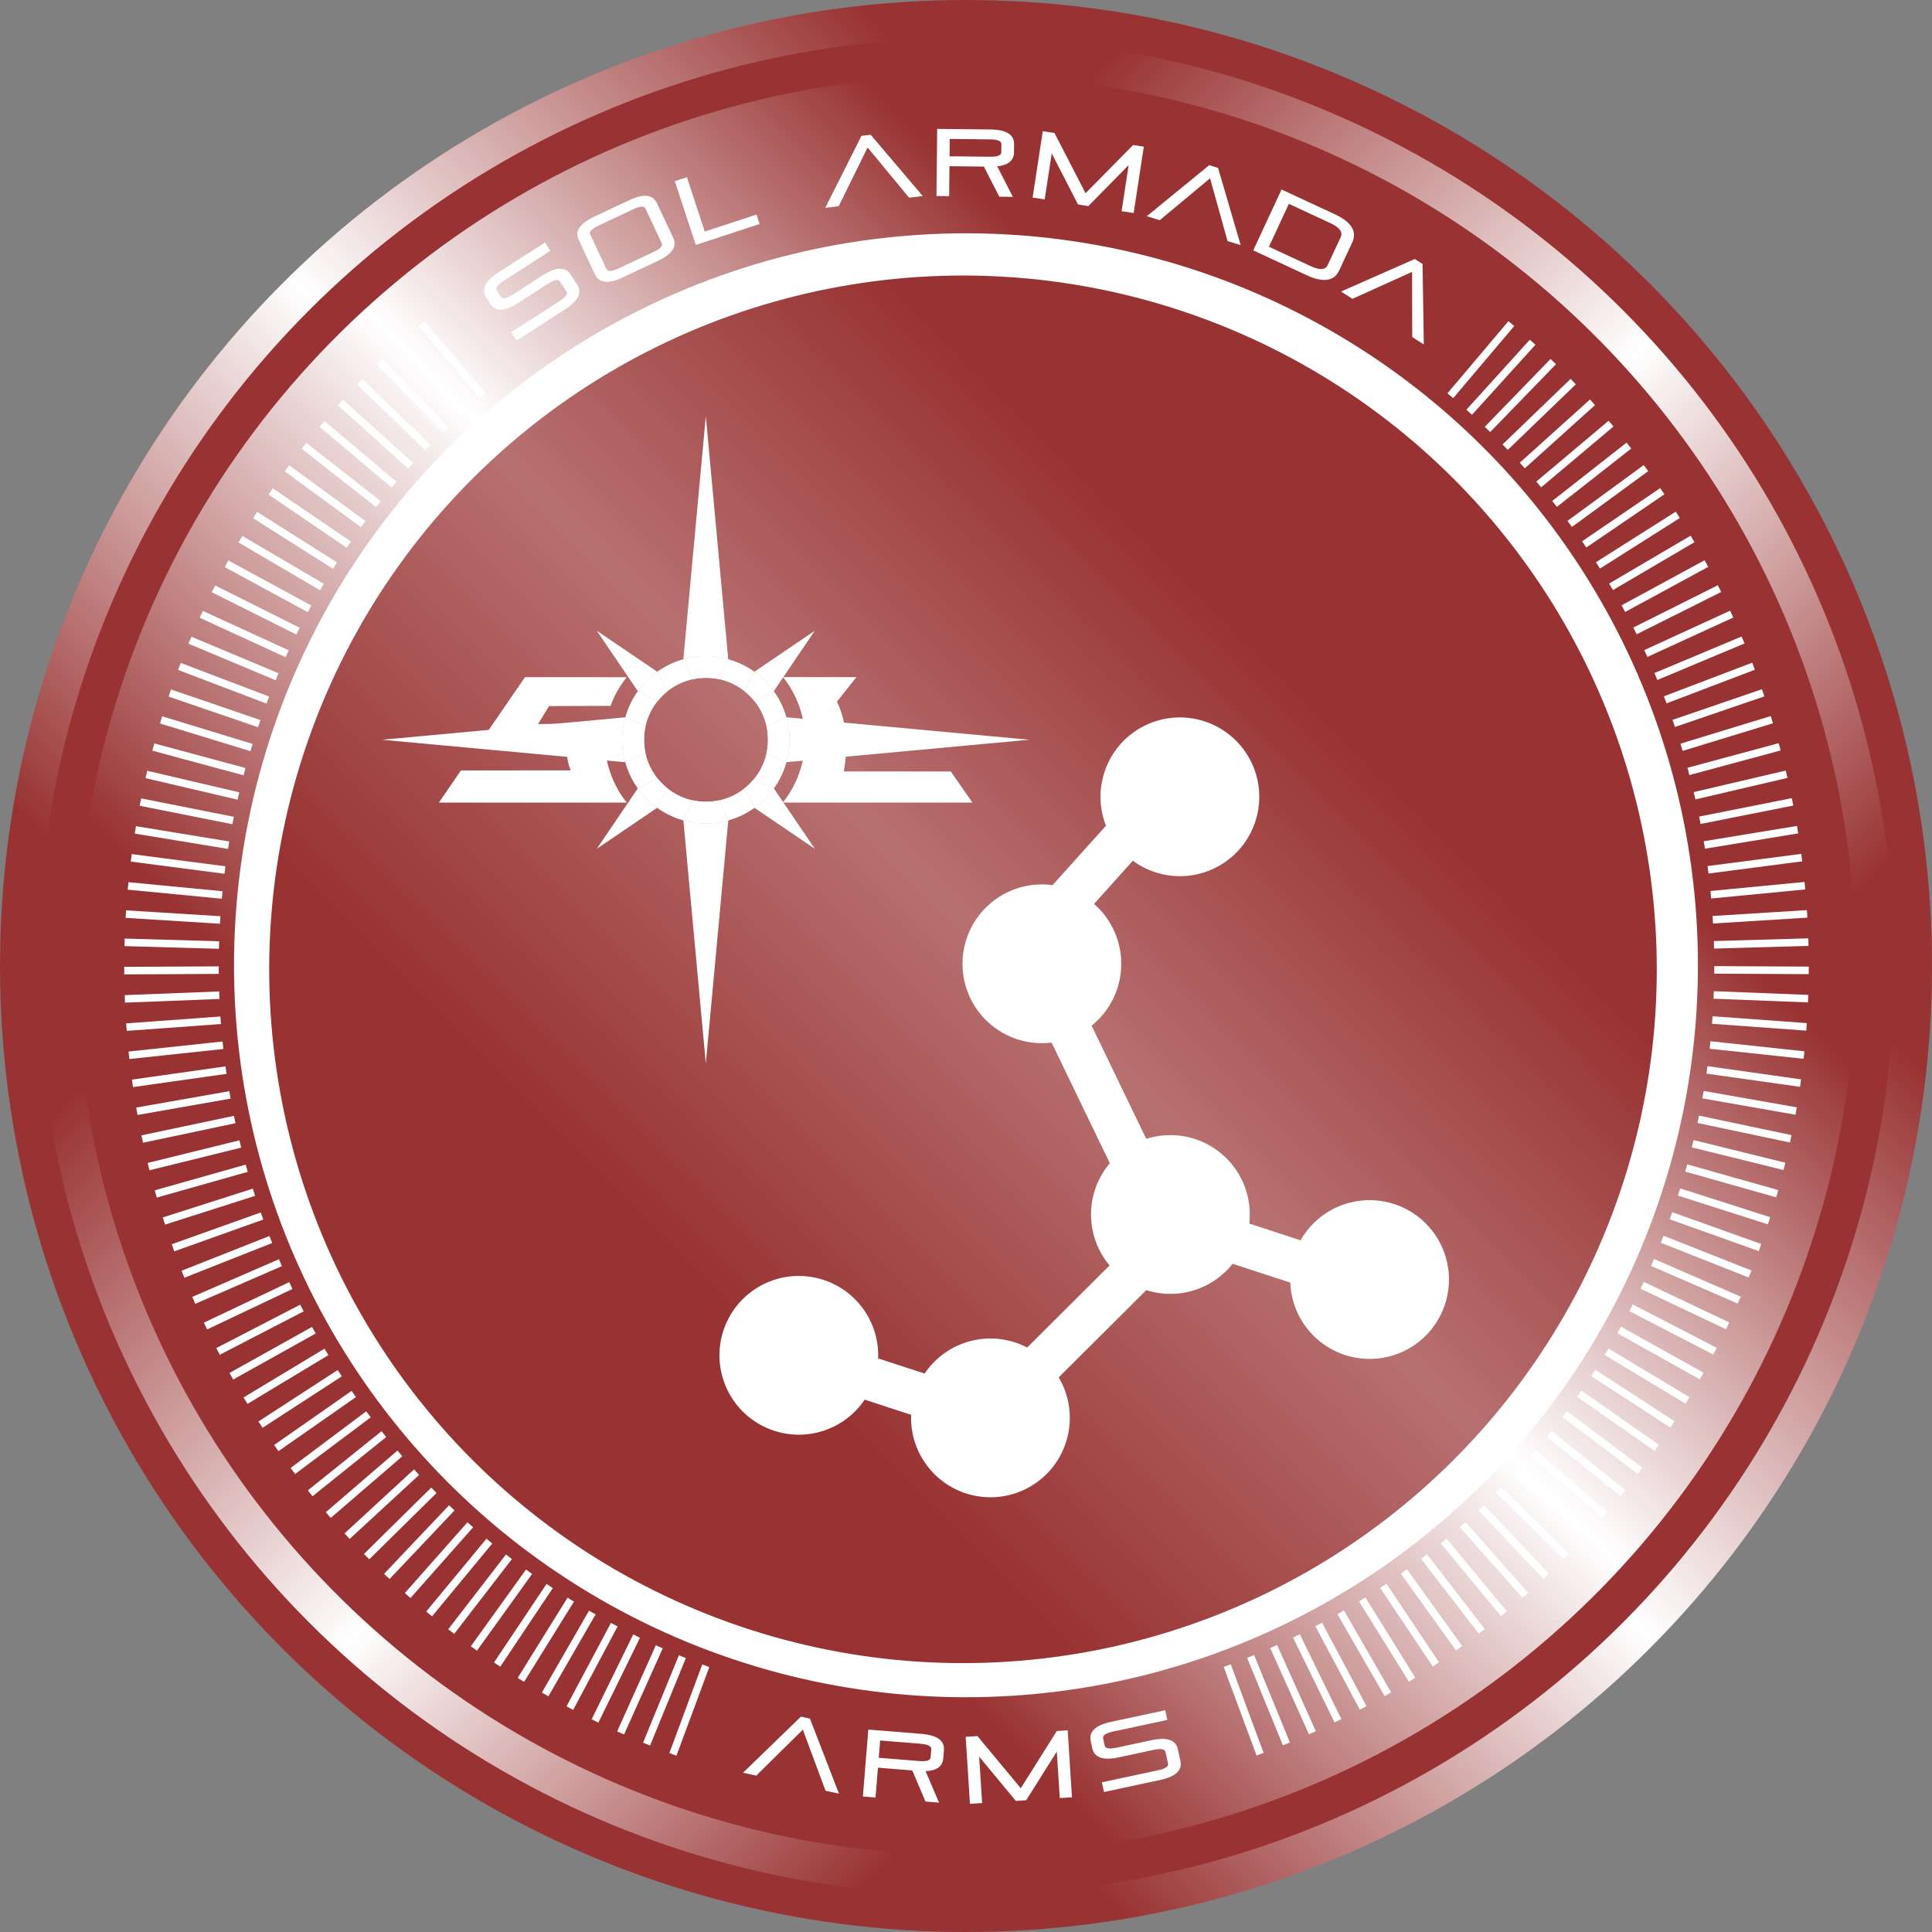 <svg id="Arms" xmlns="http://www.w3.org/2000/svg" xmlns:xlink="http://www.w3.org/1999/xlink" viewBox="0 0 4376.488 4376.488">
  <rect x="0" y="0" width="4376.488" height="4376.488" fill="#808080" stroke="none"/>
  <defs>
    <style>
      .cls-1 {
        fill: url(#linear-gradient);
      }

      .cls-2 {
        fill: url(#linear-gradient-2);
      }

      .cls-3 {
        fill: url(#linear-gradient-3);
      }

      .cls-4 {
        fill: #fff;
      }

      .cls-5 {
        fill: url(#linear-gradient-4);
      }
    </style>
    <linearGradient id="linear-gradient" x1="640.922" y1="3735.566" x2="3735.566" y2="640.922" gradientUnits="userSpaceOnUse">
      <stop offset="0.21" stop-color="#933"/>
      <stop offset="0.505" stop-color="#fff"/>
      <stop offset="0.812" stop-color="#933"/>
    </linearGradient>
    <linearGradient id="linear-gradient-2" x1="701.179" y1="701.95" x2="3675.51" y2="3676.281" gradientUnits="userSpaceOnUse">
      <stop offset="0.21" stop-color="#933"/>
      <stop offset="0.522" stop-color="#fff"/>
      <stop offset="0.812" stop-color="#933"/>
    </linearGradient>
    <linearGradient id="linear-gradient-3" x1="-4343.211" y1="3610.375" x2="-1492.4" y2="759.564" gradientTransform="translate(304.302 480.357) rotate(8.947)" xlink:href="#linear-gradient-2"/>
    <linearGradient id="linear-gradient-4" x1="-4035.231" y1="3306.566" x2="-1812.38" y2="1083.716" gradientTransform="translate(344.652 556.706) rotate(10.275)" gradientUnits="userSpaceOnUse">
      <stop offset="0.21" stop-color="#933"/>
      <stop offset="0.527" stop-color="#933" stop-opacity="0.7"/>
      <stop offset="0.812" stop-color="#933"/>
    </linearGradient>
  </defs>
  <title>Sol_Emblem_ARMS</title>
  <circle class="cls-1" cx="2188.244" cy="2188.244" r="2188.244"/>
  <circle class="cls-2" cx="2188.345" cy="2189.115" r="2103.169"/>
  <circle class="cls-3" cx="-2917.806" cy="2184.97" r="2015.686" transform="translate(4730.846 -425.551) rotate(-8.947)"/>
  <circle class="cls-4" cx="2188.177" cy="2186.607" r="1658.092"/>
  <circle class="cls-5" cx="-2923.806" cy="2195.141" r="1571.651" transform="matrix(0.984, -0.178, 0.178, 0.984, 4667.728, -484.668)"/>
  <g>
    <g id="layer10">
      <path id="path4357-3" class="cls-4" d="M-3332.398,1532.276h166.252l-44.086,55.418c23.87,50.657,24.943,102.957,15.656,158.173h242.188l49.014,70.504h-429.461c68.291-85.658,65.408-202.996.436-284.094h0Z" transform="translate(5106.15 1.637)"/>
    </g>
    <g id="layer23">
      <path id="path4388-4" class="cls-4" d="M-3686.661,1532.443l-230.219-.134-108.455,157.938,201.588-.704c2.112,21.59,3.252,37.515,10.359,53.976l-248.591.034-49.919,72.817h425.706c-36.945-44.388-59.273-114.456-47.003-180.132l-154.15,2.38,24.876-40.767,139.432-.503c11.901-32.687,24.239-48.377,36.375-64.905h0Z" transform="translate(5106.15 1.637)"/>
    </g>
    <path class="cls-4" d="M-3369.935,1705.096a140.199,140.199,0,0,1-27.658,57.194l44.254,21.859,0.201,0.302a188.226,188.226,0,0,0,28.463-59.541l-0.268.034Z" transform="translate(5106.15 1.637)"/>
    <path class="cls-4" d="M-3643.771,1643.476a139.83,139.83,0,0,1,27.524-57.161l-45.058-22.261a188.855,188.855,0,0,0-28.396,59.206h0.067Z" transform="translate(5106.15 1.637)"/>
    <path class="cls-4" d="M-3616.347,1761.921a139.847,139.847,0,0,1-27.457-57.194l-45.896,20.249h-0.034a188.75,188.75,0,0,0,28.362,59.34l0.134-.201Z" transform="translate(5106.15 1.637)"/>
    <path class="cls-4" d="M-3538.032,1811.036a139.769,139.769,0,0,1-57.094-27.759l-22.16,44.79-0.268.168a189.306,189.306,0,0,0,59.441,28.53v-0.067Z" transform="translate(5106.15 1.637)"/>
    <path class="cls-4" d="M-3538.065,1537.335l-20.115-45.528v-0.034a188.704,188.704,0,0,0-59.139,28.329l22.227,44.958A140.073,140.073,0,0,1-3538.065,1537.335Z" transform="translate(5106.15 1.637)"/>
    <path class="cls-4" d="M-3397.325,1828.101l-21.892-44.287a140.127,140.127,0,0,1-57.228,27.424l20.048,45.561a188.6,188.6,0,0,0,59.407-28.463Z" transform="translate(5106.15 1.637)"/>
    <path class="cls-4" d="M-3397.694,1585.98a139.844,139.844,0,0,1,27.726,57.127l45.125-19.881h0.067a188.103,188.103,0,0,0-28.463-59.239l-0.067.101Z" transform="translate(5106.15 1.637)"/>
    <path class="cls-4" d="M-3476.445,1537.133a139.538,139.538,0,0,1,57.161,27.357l21.959-44.455,0.034-.034a188.878,188.878,0,0,0-59.239-28.329l0.034,0.201Z" transform="translate(5106.15 1.637)"/>
    <path class="cls-4" d="M-3643.838,1704.727a140.925,140.925,0,0,1-3.319-30.542,140.403,140.403,0,0,1,3.386-30.709l-45.863-20.216h-0.067a189.521,189.521,0,0,0-6.94,50.992,189.043,189.043,0,0,0,6.873,50.724h0.034Z" transform="translate(5106.15 1.637)"/>
    <path class="cls-4" d="M-3506.819,1814.523a140.707,140.707,0,0,1-31.212-3.487l-20.082,45.662v0.067a190.109,190.109,0,0,0,50.892,6.906,189.611,189.611,0,0,0,50.825-6.906l-20.048-45.561A139.622,139.622,0,0,1-3506.819,1814.523Z" transform="translate(5106.15 1.637)"/>
    <path class="cls-4" d="M-3595.125,1783.277a141.788,141.788,0,0,1-21.222-21.322l-44.924,22.194-0.134.201a190.641,190.641,0,0,0,43.851,43.918l0.268-.168Z" transform="translate(5106.15 1.637)"/>
    <path class="cls-4" d="M-3538.065,1537.335a141.227,141.227,0,0,1,31.246-3.487,141.711,141.711,0,0,1,30.374,3.286l19.981-45.226-0.034-.201a189.105,189.105,0,0,0-50.757-6.873,189.458,189.458,0,0,0-50.959,6.94v0.034Z" transform="translate(5106.15 1.637)"/>
    <path class="cls-4" d="M-3595.092,1565.06l-22.227-44.958a190.054,190.054,0,0,0-43.985,43.952l45.058,22.261A140.899,140.899,0,0,1-3595.092,1565.06Z" transform="translate(5106.15 1.637)"/>
    <path class="cls-4" d="M-3419.251,1564.524a140.493,140.493,0,0,1,21.59,21.456l44.388-21.926,0.067-.101a191.365,191.365,0,0,0-44.019-43.918l-0.034.034Z" transform="translate(5106.15 1.637)"/>
    <path class="cls-4" d="M-3369.969,1643.074a141.801,141.801,0,0,1,3.453,31.112,140.202,140.202,0,0,1-3.42,30.91l44.991,19.814,0.268-.034a189.634,189.634,0,0,0,6.839-50.623,188.699,188.699,0,0,0-6.973-51.059h-0.067Z" transform="translate(5106.15 1.637)"/>
    <path class="cls-4" d="M-3397.594,1762.257a142.903,142.903,0,0,1-21.624,21.557l21.892,44.287,0.302,0.201A191.301,191.301,0,0,0-3353.139,1784.417l-0.201-.302Z" transform="translate(5106.15 1.637)"/>
    <path class="cls-4" d="M-3689.701,1623.26l-550.856,50.825,550.789,50.892a189.042,189.042,0,0,1-6.873-50.724A189.521,189.521,0,0,1-3689.701,1623.26Z" transform="translate(5106.15 1.637)"/>
    <path class="cls-4" d="M-3643.838,1704.727a140.925,140.925,0,0,1-3.319-30.542,140.403,140.403,0,0,1,3.386-30.709l-45.863-20.216h-0.067a189.521,189.521,0,0,0-6.94,50.992,189.043,189.043,0,0,0,6.873,50.724h0.034Z" transform="translate(5106.15 1.637)"/>
    <path class="cls-4" d="M-3558.113,1856.765l50.825,550.823,50.892-550.789v-0.034a189.614,189.614,0,0,1-50.825,6.906A190.109,190.109,0,0,1-3558.113,1856.765Z" transform="translate(5106.15 1.637)"/>
    <path class="cls-4" d="M-3506.819,1814.523a140.707,140.707,0,0,1-31.212-3.487l-20.082,45.662v0.067a190.109,190.109,0,0,0,50.892,6.906,189.611,189.611,0,0,0,50.825-6.906l-20.048-45.561A139.622,139.622,0,0,1-3506.819,1814.523Z" transform="translate(5106.15 1.637)"/>
    <path class="cls-4" d="M-3661.405,1784.316l-92.798,136.717,136.65-92.798A190.641,190.641,0,0,1-3661.405,1784.316Z" transform="translate(5106.15 1.637)"/>
    <path class="cls-4" d="M-3595.125,1783.277a141.788,141.788,0,0,1-21.222-21.322l-44.924,22.194-0.134.201a190.641,190.641,0,0,0,43.851,43.918l0.268-.168Z" transform="translate(5106.15 1.637)"/>
    <path class="cls-4" d="M-3456.498,1491.707l-50.791-550.722-50.892,550.789a189.275,189.275,0,0,1,50.959-6.94A190.206,190.206,0,0,1-3456.498,1491.707Z" transform="translate(5106.15 1.637)"/>
    <path class="cls-4" d="M-3538.065,1537.335a141.227,141.227,0,0,1,31.246-3.487,141.711,141.711,0,0,1,30.374,3.286l19.981-45.226-0.034-.201a189.105,189.105,0,0,0-50.757-6.873,189.458,189.458,0,0,0-50.959,6.94v0.034Z" transform="translate(5106.15 1.637)"/>
    <path class="cls-4" d="M-3617.319,1520.103h0l-136.918-92.999,92.932,136.951h0A190.707,190.707,0,0,1-3617.319,1520.103Z" transform="translate(5106.15 1.637)"/>
    <path class="cls-4" d="M-3595.092,1565.06l-22.227-44.958a190.054,190.054,0,0,0-43.985,43.952l45.058,22.261A140.899,140.899,0,0,1-3595.092,1565.06Z" transform="translate(5106.15 1.637)"/>
    <path class="cls-4" d="M-3353.24,1563.954l92.865-136.851-136.884,92.932A190.708,190.708,0,0,1-3353.24,1563.954Z" transform="translate(5106.15 1.637)"/>
    <path class="cls-4" d="M-3419.251,1564.524a140.493,140.493,0,0,1,21.59,21.456l44.388-21.926,0.067-.101a191.365,191.365,0,0,0-44.019-43.918l-0.034.034Z" transform="translate(5106.15 1.637)"/>
    <path class="cls-4" d="M-3324.676,1724.876l550.621-50.791-550.722-50.892a190.026,190.026,0,0,1,6.973,51.059A189.46,189.46,0,0,1-3324.676,1724.876Z" transform="translate(5106.15 1.637)"/>
    <path class="cls-4" d="M-3369.969,1643.074a141.801,141.801,0,0,1,3.453,31.112,140.202,140.202,0,0,1-3.42,30.91l44.991,19.814,0.268-.034a189.634,189.634,0,0,0,6.839-50.623,188.699,188.699,0,0,0-6.973-51.059h-0.067Z" transform="translate(5106.15 1.637)"/>
    <path class="cls-4" d="M-3397.024,1828.302l136.616,92.765-92.731-136.65A189.334,189.334,0,0,1-3397.024,1828.302Z" transform="translate(5106.15 1.637)"/>
    <path class="cls-4" d="M-3397.594,1762.257a142.903,142.903,0,0,1-21.624,21.557l21.892,44.287,0.302,0.201A191.301,191.301,0,0,0-3353.139,1784.417l-0.201-.302Z" transform="translate(5106.15 1.637)"/>
  </g>
  <g>
    <path class="cls-4" d="M-3876.777,622.134q45.604-29.319,63.359-1.702l14.602,22.711q17.522,27.254-28.083,56.573l-109.196,70.203-12.148-18.896,109.196-70.203q21.438-13.783,16.066-22.142l-14.602-22.711q-5.606-8.722-27.046,5.062l-67.953,43.688q-45.606,29.322-63.359,1.702l-8.994-13.99q-17.754-27.615,27.85-56.937l105.562-67.866,12.148,18.896L-3964.937,634.388q-21.442,13.786-15.833,22.505l8.994,13.99q5.607,8.722,27.047-5.062Z" transform="translate(5106.15 1.637)"/>
    <path class="cls-4" d="M-3795.126,541.87q-13.964-29.713,35.104-52.773l78.979-37.114q49.066-23.057,63.031,6.656l36.932,78.587q13.78,29.324-35.289,52.383l-78.979,37.114q-49.071,23.06-63.031-6.656Zm169.203,27.407q23.065-10.839,18.842-19.833l-36.931-78.588q-4.411-9.383-27.478,1.457l-78.979,37.115q-23.068,10.841-18.658,20.224l36.747,78.197q4.409,9.382,27.478-1.458Z" transform="translate(5106.15 1.637)"/>
    <path class="cls-4" d="M-3577.477,408.741l27.295-8.96,40.421,123.136,117.185-38.467,7.006,21.343-144.479,47.427Z" transform="translate(5106.15 1.637)"/>
    <path class="cls-4" d="M-3015.914,442.447l-30.879,3.741-94.062-113.713-65.475,133.041-30.45,3.689,82.065-163.119,20.8-2.521Z" transform="translate(5106.15 1.637)"/>
    <path class="cls-4" d="M-2984.809,442.381l1.661-152.055,120.307,1.314q54.211,0.592,53.854,33.422l-0.203,18.575q-0.299,27.432-37.931,31.556l35.319,69.078-30.671-.335-34.896-68.209-77.972-.852-0.742,67.82Zm30.143-129.278-0.429,39.31,91.578,1.001q25.482,0.278,25.6-10.089l0.203-18.575q0.114-10.368-25.373-10.646Z" transform="translate(5106.15 1.637)"/>
    <path class="cls-4" d="M-2743.96,295.568l26.475,4.058,70.431,136.445,107.635-109.155,24.339,3.73-23.035,150.31-27.33-4.188,16.002-104.405-91.369,92.854-23.273-3.566-59.613-115.776-15.968,104.192-27.329-4.188Z" transform="translate(5106.15 1.637)"/>
    <path class="cls-4" d="M-2295.708,553.592l-29.727-9.152-39.632-142.154-113.96,94.869-29.313-9.025,141.356-115.589,20.024,6.165Z" transform="translate(5106.15 1.637)"/>
    <path class="cls-4" d="M-2203.102,427.651l120.464,55.99q57.001,26.492,39.521,64.101l-29.315,63.073q-17.297,37.218-74.298,10.724l-120.465-55.989Zm65.841,173.516q30.946,14.385,38.777-2.461l29.314-63.072q8.011-17.234-22.936-31.622l-94.414-43.881-45.156,97.156Z" transform="translate(5106.15 1.637)"/>
    <path class="cls-4" d="M-1880.892,778.545l-26.209-16.749-0.287-147.575L-2042.52,675.264l-25.846-16.515,167.062-73.706,17.656,11.282Z" transform="translate(5106.15 1.637)"/>
  </g>
  <g>
    <path class="cls-4" d="M-3205.675,4061.483l-30.39-6.625-51.419-138.328-105.598,104.097-29.968-6.533,131.159-127.042,20.472,4.463Z" transform="translate(5106.15 1.637)"/>
    <path class="cls-4" d="M-3151.477,4067.875L-3139.231,3916.305l119.923,9.689q54.038,4.365,51.395,37.092l-1.496,18.516q-2.209,27.346-40.036,28.838l30.423,71.37-30.572-2.471-30.062-70.474-77.724-6.281-5.462,67.604Zm39.072-126.866-3.166,39.185,91.287,7.376q25.4,2.052,26.24-8.281l1.496-18.516q0.834-10.334-24.571-12.388Z" transform="translate(5106.15 1.637)"/>
    <path class="cls-4" d="M-2918.654,3932.742l26.729-1.71,98.031,118.185,81.746-129.683,24.574-1.571,9.705,151.755-27.593,1.764-6.74-105.408-69.352,110.275-23.496,1.502-83.036-100.312,6.728,105.193-27.591,1.765Z" transform="translate(5106.15 1.637)"/>
    <path class="cls-4" d="M-2497.731,3940.353q53.011-11.35,59.888,20.755l5.652,26.401q6.782,31.683-46.232,43.032l-126.939,27.176-4.703-21.966,126.939-27.177q24.92-5.335,22.845-15.051l-5.653-26.402q-2.171-10.138-27.094-4.802l-78.994,16.911q-53.019,11.351-59.888-20.755l-3.482-16.263q-6.873-32.104,46.142-43.455l122.715-26.271,4.704,21.967-122.716,26.271q-24.924,5.336-22.753,15.474l3.482,16.264q2.169,10.138,27.093,4.803Z" transform="translate(5106.15 1.637)"/>
  </g>
  <g>
    <path class="cls-4" d="M-4144.513,726.428l138.273,163.405-13.026,11.023-138.273-163.406Z" transform="translate(5106.15 1.637)"/>
    <path class="cls-4" d="M-4192.898,768.411l143.723,158.637-12.647,11.457-143.721-158.637Z" transform="translate(5106.15 1.637)"/>
    <path class="cls-4" d="M-4239.851,812.027l149.022,153.672-12.25,11.88-149.023-153.672Z" transform="translate(5106.15 1.637)"/>
    <path class="cls-4" d="M-4285.262,857.181l154.133,148.531-11.841,12.287-154.132-148.531Z" transform="translate(5106.15 1.637)"/>
    <path class="cls-4" d="M-4329.156,903.868l159.067,143.24-11.419,12.681-159.068-143.241Z" transform="translate(5106.15 1.637)"/>
    <path class="cls-4" d="M-4371.402,951.98l163.814,137.774-10.983,13.059-163.814-137.774Z" transform="translate(5106.15 1.637)"/>
    <path class="cls-4" d="M-4412.027,1001.517l168.372,132.164-10.536,13.422-168.372-132.164Z" transform="translate(5106.15 1.637)"/>
    <path class="cls-4" d="M-4450.947,1052.376l172.741,126.412-10.078,13.771-172.739-126.414Z" transform="translate(5106.15 1.637)"/>
    <path class="cls-4" d="M-4488.136,1104.527L-4311.23,1225.052l-9.608,14.103-176.905-120.526Z" transform="translate(5106.15 1.637)"/>
    <path class="cls-4" d="M-4523.535,1157.886l180.856,114.51-9.128,14.418L-4532.663,1172.303Z" transform="translate(5106.15 1.637)"/>
    <path class="cls-4" d="M-4557.119,1212.404l184.596,108.378-8.64,14.716-184.596-108.379Z" transform="translate(5106.15 1.637)"/>
    <path class="cls-4" d="M-4588.838,1268.005l188.12,102.117-8.141,14.997L-4596.979,1283.001Z" transform="translate(5106.15 1.637)"/>
    <path class="cls-4" d="M-4618.692,1324.646l191.441,95.756-7.634,15.261-191.441-95.755Z" transform="translate(5106.15 1.637)"/>
    <path class="cls-4" d="M-4646.619,1382.228l194.534,89.304-7.119,15.507-194.533-89.303Z" transform="translate(5106.15 1.637)"/>
    <path class="cls-4" d="M-4672.612,1440.729l197.409,82.758-6.597,15.735L-4679.21,1456.466Z" transform="translate(5106.15 1.637)"/>
    <path class="cls-4" d="M-4696.639,1500.063l200.069,76.116-6.068,15.949-200.069-76.116Z" transform="translate(5106.15 1.637)"/>
    <path class="cls-4" d="M-4718.667,1560.175l202.498,69.386-5.53,16.143-202.499-69.386Z" transform="translate(5106.15 1.637)"/>
    <path class="cls-4" d="M-4738.667,1620.964l204.707,62.581-4.99,16.318-204.706-62.581Z" transform="translate(5106.15 1.637)"/>
    <path class="cls-4" d="M-4756.633,1682.386l206.683,55.722-4.442,16.476-206.683-55.722Z" transform="translate(5106.15 1.637)"/>
    <path class="cls-4" d="M-4772.539,1744.413l208.43,48.775-3.888,16.615-208.431-48.775Z" transform="translate(5106.15 1.637)"/>
    <path class="cls-4" d="M-4786.351,1806.909l209.934,41.778-3.331,16.734-209.934-41.777Z" transform="translate(5106.15 1.637)"/>
    <path class="cls-4" d="M-4798.08,1869.849l211.221,34.721-2.768,16.838-211.221-34.721Z" transform="translate(5106.15 1.637)"/>
    <path class="cls-4" d="M-4807.696,1933.142l212.273,27.63-2.203,16.922-212.272-27.63Z" transform="translate(5106.15 1.637)"/>
    <path class="cls-4" d="M-4815.167,1996.72l213.066,20.497-1.634,16.985-213.066-20.498Z" transform="translate(5106.15 1.637)"/>
    <path class="cls-4" d="M-4820.515,2060.535l213.638,13.323-1.062,17.031-213.638-13.324Z" transform="translate(5106.15 1.637)"/>
    <path class="cls-4" d="M-4823.713,2124.49l213.973,6.115-0.487,17.058-213.974-6.114Z" transform="translate(5106.15 1.637)"/>
    <path class="cls-4" d="M-4824.748,2188.531l214.05-1.1,0.088,17.063-214.051,1.101Z" transform="translate(5106.15 1.637)"/>
    <path class="cls-4" d="M-4823.629,2252.567l213.892-8.316,0.663,17.051-213.892,8.316Z" transform="translate(5106.15 1.637)"/>
    <path class="cls-4" d="M-4820.345,2316.556l213.489-15.547,1.239,17.02-213.489,15.545Z" transform="translate(5106.15 1.637)"/>
    <path class="cls-4" d="M-4814.902,2380.38l212.842-22.756,1.814,16.967-212.843,22.757Z" transform="translate(5106.15 1.637)"/>
    <path class="cls-4" d="M-4807.305,2443.975l211.953-29.946,2.388,16.896-211.954,29.946Z" transform="translate(5106.15 1.637)"/>
    <path class="cls-4" d="M-4797.554,2507.276l210.813-37.098,2.958,16.806-210.813,37.098Z" transform="translate(5106.15 1.637)"/>
    <path class="cls-4" d="M-4785.664,2570.243l209.437-44.215,3.525,16.695-209.437,44.215Z" transform="translate(5106.15 1.637)"/>
    <path class="cls-4" d="M-4771.649,2632.755l207.816-51.279,4.088,16.566-207.817,51.279Z" transform="translate(5106.15 1.637)"/>
    <path class="cls-4" d="M-4755.548,2694.732l205.98-58.27,4.644,16.421-205.979,58.269Z" transform="translate(5106.15 1.637)"/>
    <path class="cls-4" d="M-4737.345,2756.151l203.892-65.185,5.197,16.254-203.892,65.184Z" transform="translate(5106.15 1.637)"/>
    <path class="cls-4" d="M-4717.1,2816.886l201.589-71.994,5.739,16.071-201.589,71.993Z" transform="translate(5106.15 1.637)"/>
    <path class="cls-4" d="M-4694.827,2876.911l199.062-78.707,6.273,15.867-199.061,78.709Z" transform="translate(5106.15 1.637)"/>
    <path class="cls-4" d="M-4670.567,2936.136l196.331-85.287,6.799,15.651L-4663.769,2951.787Z" transform="translate(5106.15 1.637)"/>
    <path class="cls-4" d="M-4644.352,2994.516l193.392-91.745,7.312,15.416-193.392,91.746Z" transform="translate(5106.15 1.637)"/>
    <path class="cls-4" d="M-4616.179,3052.126l190.114-98.375,7.842,15.154-190.113,98.375Z" transform="translate(5106.15 1.637)"/>
    <path class="cls-4" d="M-4586.26,3108.456L-4399.337,3004.138l8.315,14.9-186.921,104.319Z" transform="translate(5106.15 1.637)"/>
    <path class="cls-4" d="M-4554.394,3163.937l183.337-110.475,8.806,14.616-183.338,110.474Z" transform="translate(5106.15 1.637)"/>
    <path class="cls-4" d="M-4520.683,3218.363l179.537-116.555,9.292,14.312-179.538,116.555Z" transform="translate(5106.15 1.637)"/>
    <path class="cls-4" d="M-4485.171,3271.624l175.53-122.516,9.766,13.992-175.528,122.517Z" transform="translate(5106.15 1.637)"/>
    <path class="cls-4" d="M-4447.867,3323.693l171.301-128.369,10.233,13.656-171.301,128.369Z" transform="translate(5106.15 1.637)"/>
    <path class="cls-4" d="M-4408.82,3374.464l166.858-134.079,10.688,13.302-166.858,134.079Z" transform="translate(5106.15 1.637)"/>
    <path class="cls-4" d="M-4368.076,3423.908l162.232-139.648,11.132,12.932-162.232,139.65Z" transform="translate(5106.15 1.637)"/>
    <path class="cls-4" d="M-4325.687,3471.939l157.416-145.057,11.564,12.548-157.417,145.057Z" transform="translate(5106.15 1.637)"/>
    <path class="cls-4" d="M-4281.677,3518.517l152.411-150.303,11.981,12.15-152.411,150.303Z" transform="translate(5106.15 1.637)"/>
    <path class="cls-4" d="M-4236.141,3563.562l147.236-155.379,12.387,11.737-147.236,155.38Z" transform="translate(5106.15 1.637)"/>
    <path class="cls-4" d="M-4189.1,3607.048l141.898-160.274,12.775,11.312-141.896,160.275Z" transform="translate(5106.15 1.637)"/>
    <path class="cls-4" d="M-4140.614,3648.915l136.405-164.973,13.151,10.873-136.403,164.973Z" transform="translate(5106.15 1.637)"/>
    <path class="cls-4" d="M-4090.764,3689.093l130.754-169.477,13.509,10.423-130.753,169.478Z" transform="translate(5106.15 1.637)"/>
    <path class="cls-4" d="M-4039.572,3727.585l124.961-173.791,13.854,9.962-124.962,173.792Z" transform="translate(5106.15 1.637)"/>
    <path class="cls-4" d="M-3987.114,3764.329l119.034-177.903,14.182,9.489-119.033,177.903Z" transform="translate(5106.15 1.637)"/>
    <path class="cls-4" d="M-3933.45,3799.291l112.989-181.806,14.493,9.008L-3918.957,3808.298Z" transform="translate(5106.15 1.637)"/>
    <path class="cls-4" d="M-3878.657,3832.423l106.831-185.498,14.789,8.516-106.833,185.499Z" transform="translate(5106.15 1.637)"/>
    <path class="cls-4" d="M-3822.797,3863.677l100.549-188.963,15.064,8.015-100.55,188.962Z" transform="translate(5106.15 1.637)"/>
    <path class="cls-4" d="M-3765.912,3893.053l94.167-192.222,15.323,7.506-94.167,192.223Z" transform="translate(5106.15 1.637)"/>
    <path class="cls-4" d="M-3708.106,3920.5l87.688-195.268,15.567,6.989-87.689,195.268Z" transform="translate(5106.15 1.637)"/>
    <path class="cls-4" d="M-3649.376,3946.017l81.116-198.096,15.791,6.465-81.115,198.098Z" transform="translate(5106.15 1.637)"/>
    <path class="cls-4" d="M-3589.853,3969.542l74.454-200.695,15.999,5.936-74.454,200.695Z" transform="translate(5106.15 1.637)"/>
  </g>
  <g>
    <path class="cls-4" d="M-1676.04,736.931L-1814.313,900.335l-13.026-11.021,138.273-163.406Z" transform="translate(5106.15 1.637)"/>
    <path class="cls-4" d="M-1628.034,779.349l-143.722,158.637-12.646-11.457,143.723-158.637Z" transform="translate(5106.15 1.637)"/>
    <path class="cls-4" d="M-1581.477,823.386l-149.023,153.672-12.25-11.88,149.022-153.671Z" transform="translate(5106.15 1.637)"/>
    <path class="cls-4" d="M-1536.473,868.949L-1690.606,1017.479l-11.841-12.286L-1548.314,856.661Z" transform="translate(5106.15 1.637)"/>
    <path class="cls-4" d="M-1493.001,916.027l-159.068,143.24-11.419-12.68L-1504.421,903.346Z" transform="translate(5106.15 1.637)"/>
    <path class="cls-4" d="M-1451.184,964.509l-163.821,137.787-10.984-13.06,163.821-137.788Z" transform="translate(5106.15 1.637)"/>
    <path class="cls-4" d="M-1411.014,1014.416l-168.372,132.165-10.536-13.422,168.372-132.165Z" transform="translate(5106.15 1.637)"/>
    <path class="cls-4" d="M-1372.552,1065.624L-1545.292,1192.037l-10.078-13.771,172.74-126.413Z" transform="translate(5106.15 1.637)"/>
    <path class="cls-4" d="M-1335.833,1118.107l-176.905,120.526-9.608-14.103,176.906-120.526Z" transform="translate(5106.15 1.637)"/>
    <path class="cls-4" d="M-1300.913,1171.783l-180.856,114.509-9.128-14.417,180.856-114.51Z" transform="translate(5106.15 1.637)"/>
    <path class="cls-4" d="M-1267.816,1226.597L-1452.413,1334.975l-8.641-14.716,184.597-108.377Z" transform="translate(5106.15 1.637)"/>
    <path class="cls-4" d="M-1236.596,1282.48L-1424.715,1384.597l-8.142-14.996,188.12-102.117Z" transform="translate(5106.15 1.637)"/>
    <path class="cls-4" d="M-1207.241,1339.376l-191.449,95.769-7.634-15.262,191.449-95.769Z" transform="translate(5106.15 1.637)"/>
    <path class="cls-4" d="M-1179.837,1397.212l-194.534,89.305-7.119-15.508,194.533-89.305Z" transform="translate(5106.15 1.637)"/>
    <path class="cls-4" d="M-1154.364,1455.944l-197.409,82.757-6.598-15.736,197.41-82.758Z" transform="translate(5106.15 1.637)"/>
    <path class="cls-4" d="M-1130.866,1515.49l-200.069,76.117-6.068-15.949,200.069-76.117Z" transform="translate(5106.15 1.637)"/>
    <path class="cls-4" d="M-1109.377,1575.794l-202.499,69.387-5.531-16.144,202.498-69.386Z" transform="translate(5106.15 1.637)"/>
    <path class="cls-4" d="M-1089.925,1636.751l-204.692,62.589-4.989-16.317,204.692-62.588Z" transform="translate(5106.15 1.637)"/>
    <path class="cls-4" d="M-1072.499,1698.339l-206.683,55.722-4.442-16.476,206.683-55.723Z" transform="translate(5106.15 1.637)"/>
    <path class="cls-4" d="M-1057.146,1760.507l-208.43,48.773-3.889-16.615,208.431-48.773Z" transform="translate(5106.15 1.637)"/>
    <path class="cls-4" d="M-1043.896,1823.101l-209.933,41.778-3.331-16.735,209.935-41.778Z" transform="translate(5106.15 1.637)"/>
    <path class="cls-4" d="M-1032.725,1886.163l-211.222,34.722-2.767-16.839,211.221-34.721Z" transform="translate(5106.15 1.637)"/>
    <path class="cls-4" d="M-1023.684,1949.533l-212.259,27.638-2.202-16.921,212.259-27.637Z" transform="translate(5106.15 1.637)"/>
    <path class="cls-4" d="M-1016.771,2013.181l-213.067,20.498-1.634-16.985,213.067-20.497Z" transform="translate(5106.15 1.637)"/>
    <path class="cls-4" d="M-1011.993,2077.042l-213.638,13.324-1.063-17.031,213.638-13.323Z" transform="translate(5106.15 1.637)"/>
    <path class="cls-4" d="M-1009.371,2141.025l-213.973,6.115-0.487-17.058,213.972-6.115Z" transform="translate(5106.15 1.637)"/>
    <path class="cls-4" d="M-1008.903,2205.043l-214.057-1.087,0.086-17.064,214.058,1.088Z" transform="translate(5106.15 1.637)"/>
    <path class="cls-4" d="M-1010.604,2269.074l-213.892-8.316,0.663-17.051,213.892,8.316Z" transform="translate(5106.15 1.637)"/>
    <path class="cls-4" d="M-1014.463,2333.031l-213.488-15.546,1.24-17.019,213.487,15.546Z" transform="translate(5106.15 1.637)"/>
    <path class="cls-4" d="M-1020.48,2396.825l-212.843-22.757,1.814-16.967,212.842,22.757Z" transform="translate(5106.15 1.637)"/>
    <path class="cls-4" d="M-1028.652,2460.349l-211.953-29.947,2.387-16.896,211.953,29.947Z" transform="translate(5106.15 1.637)"/>
    <path class="cls-4" d="M-1038.973,2523.56l-210.813-37.098,2.957-16.807,210.813,37.098Z" transform="translate(5106.15 1.637)"/>
    <path class="cls-4" d="M-1051.43,2586.417l-209.437-44.215,3.525-16.695,209.437,44.215Z" transform="translate(5106.15 1.637)"/>
    <path class="cls-4" d="M-1066.008,2648.8l-207.816-51.279,4.088-16.566,207.817,51.278Z" transform="translate(5106.15 1.637)"/>
    <path class="cls-4" d="M-1082.666,2710.63l-205.979-58.269,4.645-16.421,205.98,58.27Z" transform="translate(5106.15 1.637)"/>
    <path class="cls-4" d="M-1101.42,2771.882l-203.892-65.184,5.197-16.255,203.892,65.185Z" transform="translate(5106.15 1.637)"/>
    <path class="cls-4" d="M-1122.207,2832.436l-201.587-71.993,5.739-16.07,201.589,71.994Z" transform="translate(5106.15 1.637)"/>
    <path class="cls-4" d="M-1145.015,2892.259l-199.062-78.708,6.274-15.868,199.062,78.707Z" transform="translate(5106.15 1.637)"/>
    <path class="cls-4" d="M-1169.797,2951.266l-196.331-85.287,6.799-15.651,196.331,85.287Z" transform="translate(5106.15 1.637)"/>
    <path class="cls-4" d="M-1196.527,3009.411l-193.392-91.746,7.313-15.416,193.392,91.746Z" transform="translate(5106.15 1.637)"/>
    <path class="cls-4" d="M-1225.228,3066.76l-190.113-98.374,7.842-15.154,190.113,98.373Z" transform="translate(5106.15 1.637)"/>
    <path class="cls-4" d="M-1255.624,3122.837l-186.921-104.318,8.315-14.9,186.922,104.318Z" transform="translate(5106.15 1.637)"/>
    <path class="cls-4" d="M-1287.977,3178.032l-183.338-110.474,8.806-14.615,183.338,110.475Z" transform="translate(5106.15 1.637)"/>
    <path class="cls-4" d="M-1322.174,3232.155l-179.538-116.556,9.291-14.312,179.538,116.556Z" transform="translate(5106.15 1.637)"/>
    <path class="cls-4" d="M-1358.161,3285.097l-175.528-122.517,9.766-13.991,175.528,122.516Z" transform="translate(5106.15 1.637)"/>
    <path class="cls-4" d="M-1395.933,3336.825l-171.301-128.368,10.233-13.655,171.301,128.369Z" transform="translate(5106.15 1.637)"/>
    <path class="cls-4" d="M-1435.427,3387.238l-166.864-134.066,10.686-13.303,166.865,134.066Z" transform="translate(5106.15 1.637)"/>
    <path class="cls-4" d="M-1476.614,3436.314L-1638.853,3296.677l11.133-12.933,162.238,139.636Z" transform="translate(5106.15 1.637)"/>
    <path class="cls-4" d="M-1519.442,3483.966l-157.417-145.057,11.564-12.548,157.416,145.057Z" transform="translate(5106.15 1.637)"/>
    <path class="cls-4" d="M-1563.869,3530.148L-1716.28,3379.845l11.982-12.15,152.41,150.303Z" transform="translate(5106.15 1.637)"/>
    <path class="cls-4" d="M-1609.811,3574.783l-147.235-155.38,12.387-11.737,147.236,155.379Z" transform="translate(5106.15 1.637)"/>
    <path class="cls-4" d="M-1657.241,3617.841l-141.897-160.274,12.776-11.312,141.898,160.275Z" transform="translate(5106.15 1.637)"/>
    <path class="cls-4" d="M-1706.102,3659.271l-136.404-164.974,13.152-10.874,136.403,164.975Z" transform="translate(5106.15 1.637)"/>
    <path class="cls-4" d="M-1756.309,3698.999L-1887.062,3529.521l13.51-10.423,130.754,169.478Z" transform="translate(5106.15 1.637)"/>
    <path class="cls-4" d="M-1807.845,3737.03l-124.962-173.792,13.855-9.962,124.961,173.791Z" transform="translate(5106.15 1.637)"/>
    <path class="cls-4" d="M-1860.623,3773.31l-119.046-177.91,14.182-9.49,119.047,177.91Z" transform="translate(5106.15 1.637)"/>
    <path class="cls-4" d="M-1914.606,3807.781l-112.991-181.804,14.494-9.008,112.989,181.806Z" transform="translate(5106.15 1.637)"/>
    <path class="cls-4" d="M-1969.692,3840.423l-106.832-185.499,14.788-8.517,106.831,185.5Z" transform="translate(5106.15 1.637)"/>
    <path class="cls-4" d="M-2025.829,3871.175l-100.549-188.963,15.063-8.016,100.55,188.963Z" transform="translate(5106.15 1.637)"/>
    <path class="cls-4" d="M-2082.975,3900.044l-94.168-192.223,15.324-7.507,94.167,192.222Z" transform="translate(5106.15 1.637)"/>
    <path class="cls-4" d="M-2141.022,3926.974l-87.69-195.27,15.567-6.989,87.689,195.269Z" transform="translate(5106.15 1.637)"/>
    <path class="cls-4" d="M-2199.977,3951.968l-81.116-198.098,15.792-6.465,81.115,198.095Z" transform="translate(5106.15 1.637)"/>
    <path class="cls-4" d="M-2259.71,3974.96l-74.453-200.693,15.999-5.936,74.453,200.694Z" transform="translate(5106.15 1.637)"/>
  </g>
  <path class="cls-4" d="M-3147.499,3168.911l105.358,34.403a179.029,179.029,0,0,0,37.397,116.916,179.787,179.787,0,0,0,252.199,32.266c72.675-56.188,90.425-157.023,44.59-234.005l198.474-197.66a179.421,179.421,0,0,0,61.313,8.347,179.337,179.337,0,0,0,134.222-68.066l130.631,42.655a180.322,180.322,0,0,0,5.541,37.894A179.784,179.784,0,0,0-1958.853,3070.966a179.789,179.789,0,0,0,129.304-218.921,179.788,179.788,0,0,0-218.922-129.304,179.208,179.208,0,0,0-111.434,85.258l-116.314-37.98a181.275,181.275,0,0,0,1.03-27.183A179.784,179.784,0,0,0-2461.53,2569.854a179.802,179.802,0,0,0-48.024,8.409l-123.808-256.47a179.858,179.858,0,0,0,57.709-197.613,178.88,178.88,0,0,0-52.27-78.097l87.984-97.965a179.511,179.511,0,0,0,50.771,26.115,179.789,179.789,0,0,0,226.711-115.1,179.788,179.788,0,0,0-115.099-226.711A179.783,179.783,0,0,0-2604.268,1747.521a179.045,179.045,0,0,0,3.454,121.256l-120.976,134.699a178.986,178.986,0,0,0-81.668,7.783A179.783,179.783,0,0,0-2916.378,2239.062a179.843,179.843,0,0,0,192.345,121.031l131.935,273.306A179.126,179.126,0,0,0-2634.511,2756.196a178.953,178.953,0,0,0,41.859,108.725l-186.709,185.944a179.771,179.771,0,0,0-193.117,17.164,179.493,179.493,0,0,0-39.169,41.829l-105.302-34.384a179.139,179.139,0,0,0-12.111-72.147,179.788,179.788,0,0,0-232.74-102.363,179.787,179.787,0,0,0-102.363,232.739,179.783,179.783,0,0,0,232.74,102.363A178.902,178.902,0,0,0-3147.499,3168.911Z" transform="translate(5106.15 1.637)"/>
</svg>
